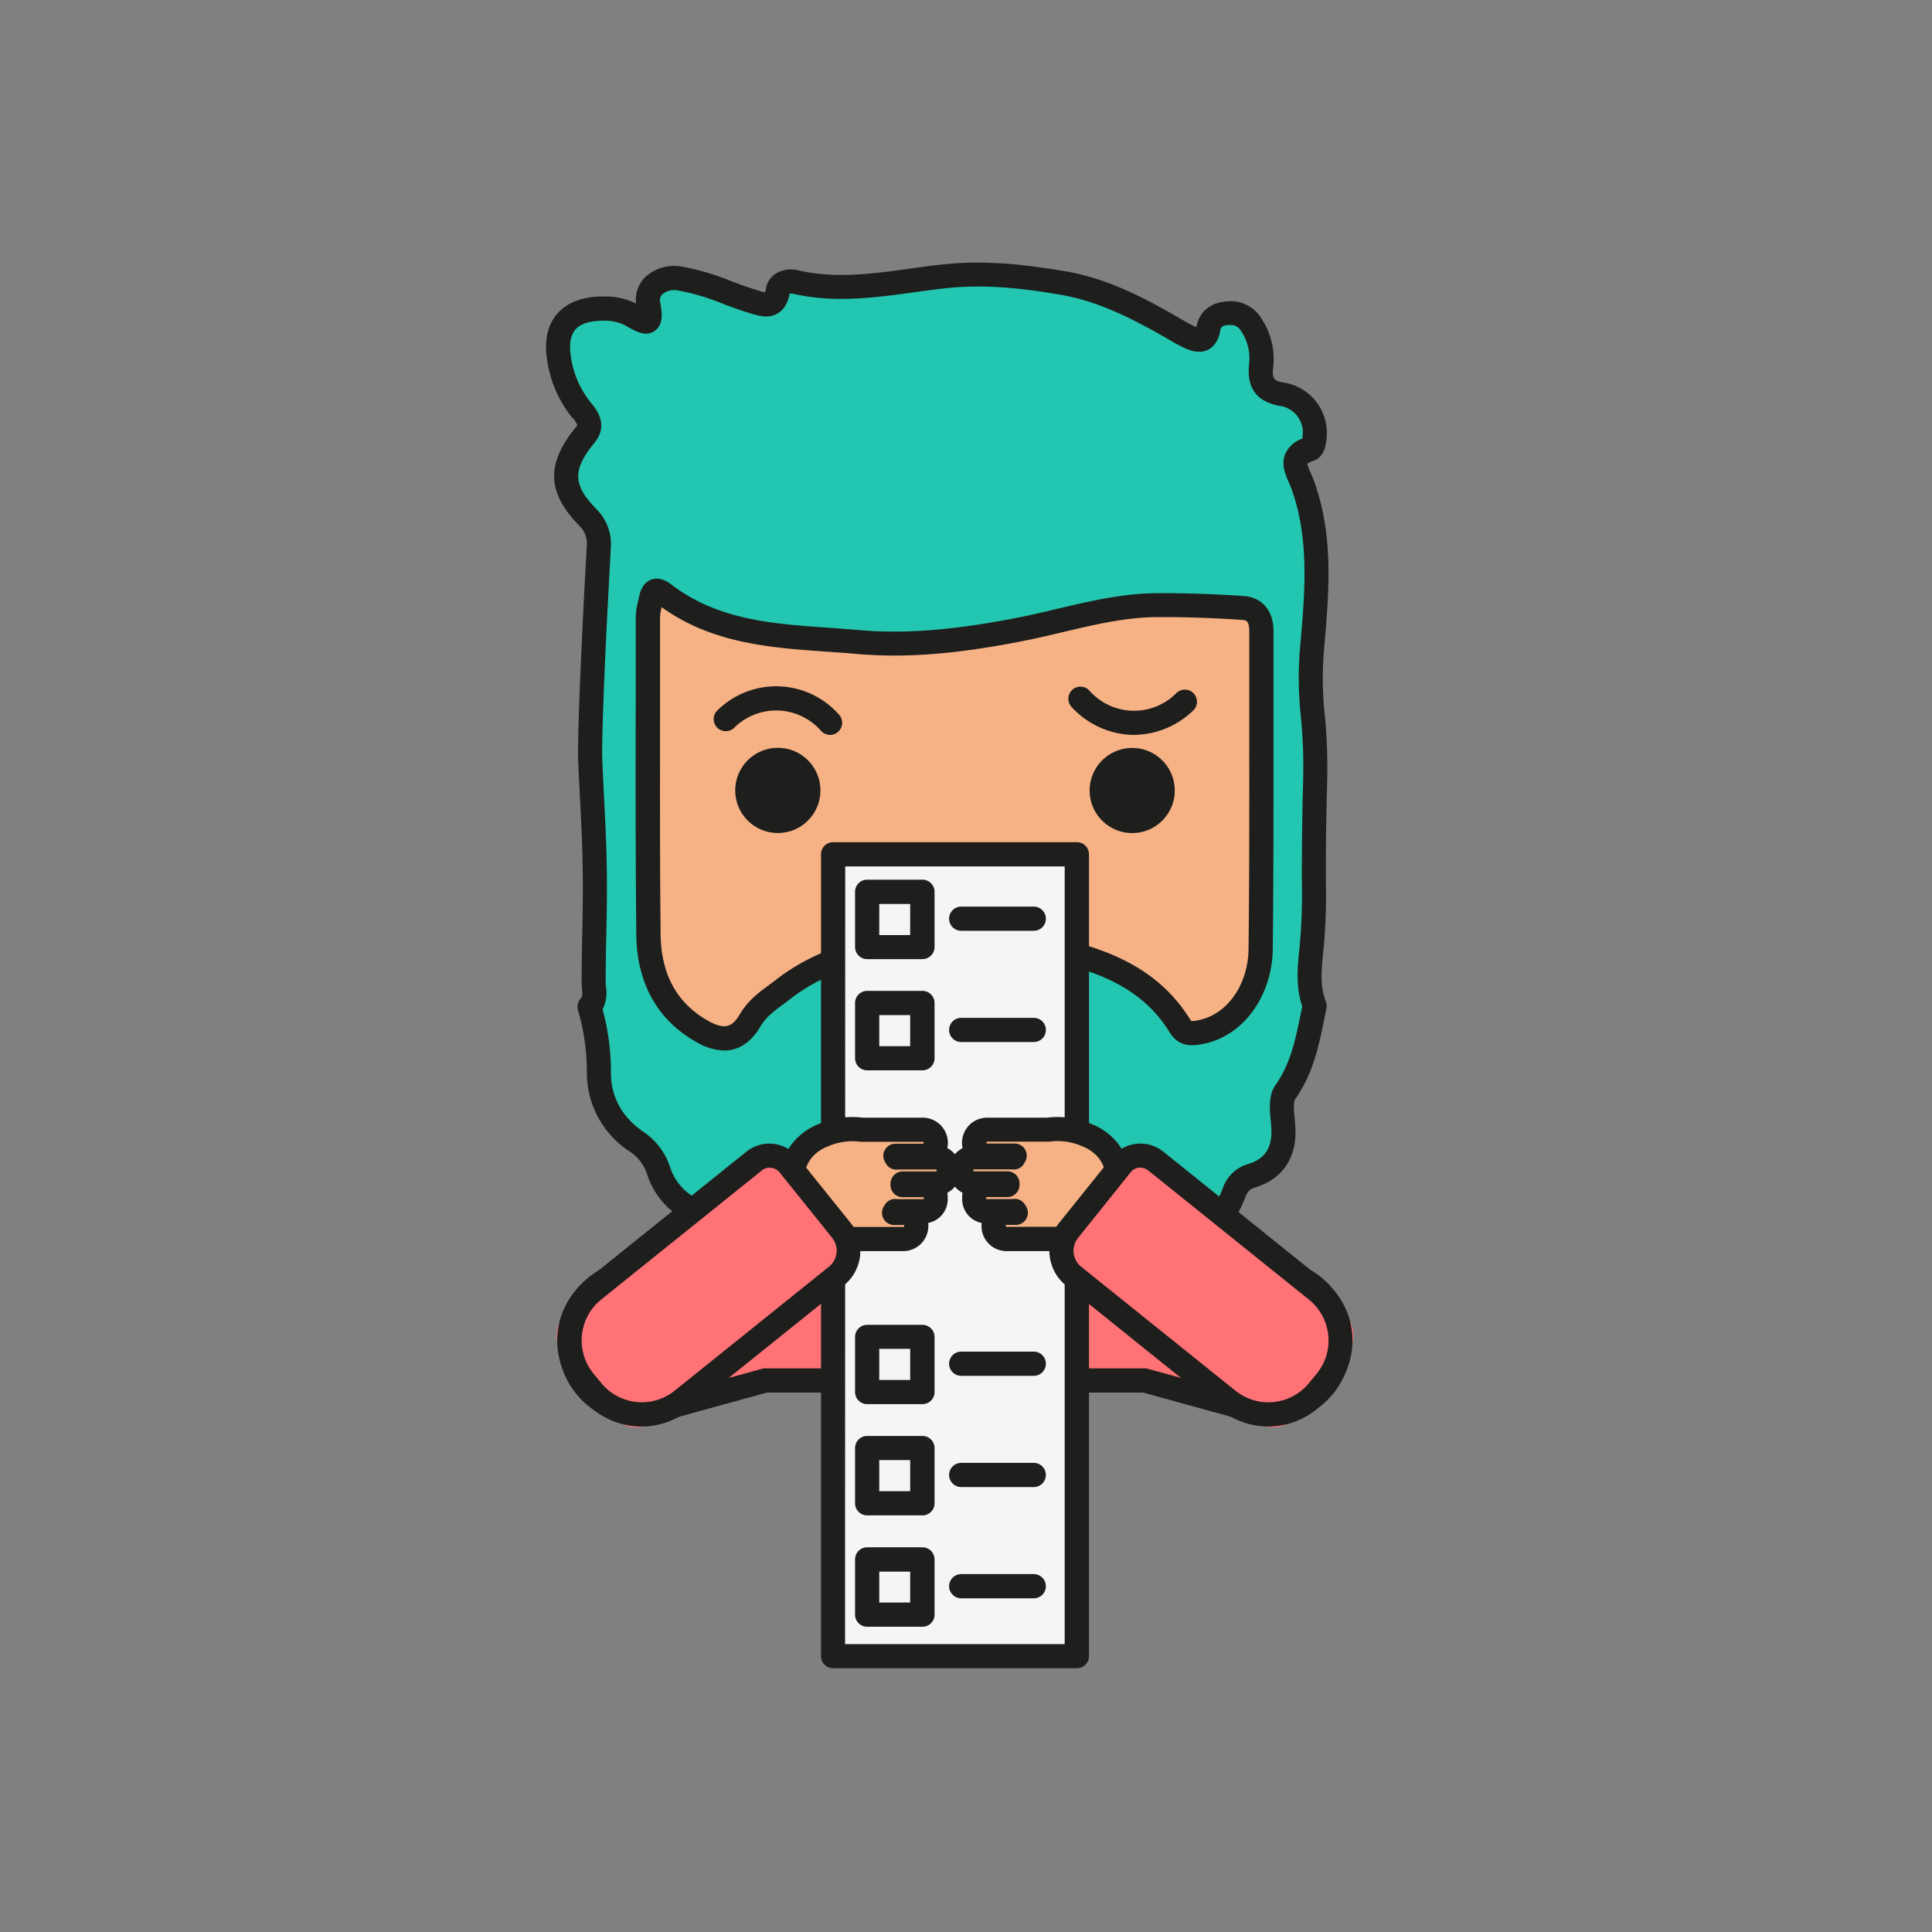 <svg id="Calque_1" data-name="Calque 1" xmlns="http://www.w3.org/2000/svg" viewBox="0 0 500 500"><rect x="0" y="0" width="500" height="500" fill="#808080" stroke="none"/><defs><style>.cls-1{fill:#f6b285;}.cls-2{fill:#1e1e1c;}.cls-3{fill:#23c6b0;}.cls-4{fill:none;}.cls-5{fill:#ff7276;}.cls-6{fill:#f5f5f5;}</style></defs><path class="cls-1" d="M336.77,168.68V229.9a71,71,0,0,1-69.24,70.94l-1.74,0H228.51l-1.74,0a71,71,0,0,1-69.22-70.94V168.68a47,47,0,0,1,47-47h85.15A47.05,47.05,0,0,1,336.77,168.68Z"/><path class="cls-2" d="M265.79,304H228.51l-1.81,0c-39.86-1-72.28-34.19-72.28-74.07V168.68a50.22,50.22,0,0,1,50.16-50.17h85.15a50.23,50.23,0,0,1,50.17,50.17V229.9c0,39.88-32.43,73.1-72.29,74.07ZM204.58,124.77a44,44,0,0,0-43.91,43.91V229.9c0,36.51,29.69,66.93,66.18,67.81l1.66,0h37.28l1.67,0c36.49-.88,66.18-31.3,66.18-67.81V168.68a44,44,0,0,0-43.91-43.91Z"/><circle class="cls-2" cx="201.3" cy="204.56" r="11.03"/><circle class="cls-2" cx="293.02" cy="204.56" r="11.02" transform="translate(-5.88 8.7) rotate(-1.68)"/><path class="cls-2" d="M214.82,190.19a3.13,3.13,0,0,1-2.35-1.06,15.42,15.42,0,0,0-22.49-.75,3.13,3.13,0,0,1-4.41-4.44,21.68,21.68,0,0,1,31.6,1.05,3.13,3.13,0,0,1-2.35,5.2Z"/><path class="cls-2" d="M293.44,190.19H293a22.21,22.21,0,0,1-15.8-7.37,3.13,3.13,0,0,1,4.7-4.13,15.41,15.41,0,0,0,22.48.75,3.13,3.13,0,1,1,4.41,4.44A22.32,22.32,0,0,1,293.44,190.19Z"/><path class="cls-3" d="M152.71,194.19c.2-17.11,2.26-52.64,2.26-52.64a9.51,9.51,0,0,0-2.89-7.67c-7.24-7.44-7.35-13-.64-21.29,2.26-2.76.43-4.75-1.05-6.58a27.35,27.35,0,0,1-5.67-12.88c-1.53-8.77,2.69-13.38,11.55-13.28a14.43,14.43,0,0,1,7.19,1.67c3.57,2.09,5.42,3.18,4.31-2.68-.87-4.61,3.28-7.53,8.21-6.78,6.49,1,12.34,3.93,18.53,5.84,3.06.95,5.94,2.22,6.81-2.72.42-2.34,2.9-2.57,4.74-2.16,12.83,2.91,25.52-.09,38.08-1.51,10.69-1.2,21,0,31.2,1.76,9.71,1.64,18.71,6.18,27.32,11.12,1.65,1,3.29,2,5,2.78,2.34,1.11,4.41,1.51,5-2.06.45-2.54,2.2-3.86,4.85-4.07a6.19,6.19,0,0,1,6.32,3,15.75,15.75,0,0,1,2.52,10.39c-.51,4.18.53,6.67,5.39,7.53a10,10,0,0,1,8.45,10.62c-.11,1.4-.19,3.14-1.42,3.56-5.89,2-3,5.74-1.8,8.9,5.17,14,3.77,28.45,2.54,42.61-1.16,13.33,1,17.9.83,31.41,0,2.32-.08,4.69-.2,9.44-.51,21.32.31,26.42-.81,37-.5,4.78-1,9.87.84,14.65-1.63,7.73-2.74,15.47-7.58,22.33-1.73,2.45-.43,7.05-.5,10.67-.11,5.62-2.89,9.39-8.19,11a6.59,6.59,0,0,0-4.61,4.5c-3.33,8.47-9,13.41-18.7,14.23-4.64.4-7.52,5.19-8.73,10.07a14.81,14.81,0,0,0-4,0c-6.33,1.75-12.4,2.1-18-2.26-1.59-1.25-2.19.32-3.11,1.28-7.58,7.84-15.26,8.14-23.38.55-2.21-2.06-3.41-1.22-5.33,0-6.41,4-13.54,4.84-19.29-.07-5.29-4.51-9.79-5.94-15.57-1.9-.2-1.69-1.38-1.86-2.8-2.19-5.89-1.39-11.46-3.23-12.29-10.63-.26-2.33-2.38-2.7-4.27-3.1A17.16,17.16,0,0,1,170.46,303a14.43,14.43,0,0,0-5.93-7.66c-5.83-4.05-9.64-10.29-9.52-17.88a60.47,60.47,0,0,0-2.43-16.84c1.86-1.94,1.08-4.37,1.08-6.58,0-13.94.82-23.35-.2-42.93C152.94,201.26,152.68,196.34,152.71,194.19Zm103.45,48.6c5.45.93,11,1.64,16.35,2.84,13.13,2.94,25.31,7.66,32.84,19.87,1.49,2.42,3.45,1.95,5.52,1.55,8.49-1.66,15.26-10.4,15.39-21.52.33-27.41.12-54.82.22-82.24,0-3.52-1.53-5.75-4.81-6-7.4-.49-14.84-.77-22.26-.72-11.72.08-22.85,3.74-34.21,6-14.25,2.89-28.74,4.78-43.3,3.5-17.29-1.52-35.22-1-50.08-12.45-2.29-1.76-3-.5-3.37,1.53a23.42,23.42,0,0,0-.76,4.49c0,27.42-.18,54.84.12,82.25.12,10.64,4.3,19.66,14.08,25.07,5.33,3,9.25,2.14,12.28-3,2.17-3.69,5.48-5.59,8.61-8,10.36-8.1,22.74-10.5,35.11-13A103.24,103.24,0,0,0,256.16,242.79Zm-8.92,40.76c4.07.52,8.43-.35,12.6-1.61a31.78,31.78,0,0,0,15.75-10c1.68-2,2.24-4.82,0-6.72s-4.82-1.79-7,.85a20.05,20.05,0,0,1-4.7,4.11c-11.63,7.35-26.42,6-37-3.3-2.37-2.08-5-4.36-7.92-1.35-3.36,3.41-.48,5.83,1.93,8.09A34.82,34.82,0,0,0,247.24,283.55Z"/><path class="cls-2" d="M255,341.23c-4.56,0-9.17-2.12-13.71-6.36a5.05,5.05,0,0,0-.41-.34c-.26.13-.66.38-1,.58-8.48,5.24-16.85,5.11-23.13-.25-4.85-4.13-7.7-4.54-11.74-1.72a3.14,3.14,0,0,1-4.77-1.58l-.27-.06-.28-.06c-5.05-1.2-13.5-3.19-14.67-13.25a10.28,10.28,0,0,0-1.62-.42l-.2,0A20.4,20.4,0,0,1,167.51,304a11.3,11.3,0,0,0-4.76-6.13,24.3,24.3,0,0,1-10.87-20.51,56.56,56.56,0,0,0-2.32-16,3.12,3.12,0,0,1,.76-3c.41-.42.43-1,.3-2.63-.05-.6-.09-1.2-.09-1.78,0-4.36.07-8.27.15-12.19.18-8.45.35-17.2-.35-30.57v-.2c-.51-9.77-.77-14.68-.74-16.91h0c.2-17,2.25-52.43,2.27-52.79a6.42,6.42,0,0,0-2-5.31c-8.34-8.56-8.57-15.93-.82-25.44a1.63,1.63,0,0,0,.35-.59,6.47,6.47,0,0,0-1.21-1.8L148,108a30.84,30.84,0,0,1-6.33-14.33c-.91-5.23-.07-9.41,2.5-12.42s6.73-4.56,12.18-4.52a17.82,17.82,0,0,1,8.26,1.83,8.32,8.32,0,0,1,2.29-6.76A11,11,0,0,1,176.45,69a64.52,64.52,0,0,1,12.84,3.78c2.11.79,4.1,1.53,6.14,2.16l.62.2a18.37,18.37,0,0,0,1.93.53,5.4,5.4,0,0,0,.26-1,5.67,5.67,0,0,1,2.46-3.83,7.82,7.82,0,0,1,6.05-.84c9.61,2.17,19.07.86,29.1-.53,2.65-.37,5.3-.74,7.94-1,11.38-1.29,22.14.09,32.08,1.77,10.4,1.76,19.77,6.57,28.35,11.5l1.14.67c1.25.73,2.44,1.42,3.65,2a6.52,6.52,0,0,0,.6.27s0,0,0,0c.69-3.9,3.49-6.32,7.69-6.65a9.27,9.27,0,0,1,9.22,4.51,18.92,18.92,0,0,1,3,12.42c-.37,3,0,3.57,2.83,4.07a13.18,13.18,0,0,1,11,14c-.14,1.8-.4,5.21-3.54,6.28a3.49,3.49,0,0,0-1.48.76,12.29,12.29,0,0,0,.9,2.38c.26.57.51,1.15.71,1.7,5.31,14.32,4,29,2.8,43.1l-.07.87a86.43,86.43,0,0,0,.19,17,135.56,135.56,0,0,1,.65,14.12c0,2.27-.08,4.58-.19,9.08v.4c-.21,8.77-.19,14.75-.18,19.56a148.73,148.73,0,0,1-.64,17.72c-.47,4.48-1,9.11.64,13.2a3.08,3.08,0,0,1,.14,1.78l-.54,2.65c-1.42,7-2.88,14.23-7.55,20.83-.52.75-.3,3.22-.14,5a36.31,36.31,0,0,1,.22,3.91c-.14,7-3.84,11.94-10.41,13.93-1.4.43-2,1-2.61,2.65-3.94,10-10.92,15.33-21.35,16.21-3,.26-5.07,4.15-5.95,7.7a3.1,3.1,0,0,1-3.08,2.38c-.49,0-1,0-1.5-.09a6,6,0,0,0-1.62,0c-5.57,1.54-12.74,2.65-19.53-1.95l-.12.12C264.56,338.89,259.83,341.23,255,341.23Zm-14-13a6.66,6.66,0,0,1,4.57,2.08c6.83,6.39,12.51,6.26,19-.44.12-.12.22-.26.33-.39,2.92-3.7,5.84-2,7-1.17,3.95,3.1,8.36,3.59,15.2,1.71a8.2,8.2,0,0,1,2.55-.26c2.11-5.86,6-9.5,10.73-9.9,8-.68,13-4.46,16.05-12.27a9.83,9.83,0,0,1,6.62-6.35c4-1.21,5.89-3.77,6-8.06a29.49,29.49,0,0,0-.19-3.22c-.28-3.08-.6-6.57,1.26-9.2,3.9-5.53,5.18-11.81,6.52-18.46.13-.61.25-1.22.38-1.82-1.76-5.22-1.2-10.52-.71-15.22a141,141,0,0,0,.61-17.05c0-4.85,0-10.88.18-19.72v-.41c.11-4.46.17-6.75.19-9a131.88,131.88,0,0,0-.62-13.53,92.76,92.76,0,0,1-.2-18.12l.08-.87c1.17-13.46,2.38-27.38-2.44-40.38-.16-.44-.36-.89-.56-1.34-.88-2-2.09-4.71-.89-7.47a7.53,7.53,0,0,1,4.38-3.85c.05-.31.08-.69.1-1a6.91,6.91,0,0,0-5.86-7.47c-6.12-1.08-8.72-4.67-8-11a12.65,12.65,0,0,0-2.08-8.37c-.68-1.1-1.47-1.71-3.41-1.56-1.77.14-1.89.86-2,1.49-.42,2.39-1.46,4-3.09,4.87-2.52,1.31-5.22,0-6.37-.52-1.46-.69-2.82-1.48-4.13-2.25l-1.1-.64C293,82.46,284.25,78,274.82,76.35s-19.71-2.92-30.33-1.73c-2.59.3-5.18.66-7.78,1-10.14,1.4-20.63,2.86-31.34.43a3.24,3.24,0,0,0-1-.07c-.48,2.48-1.49,4.15-3.08,5.11-2.41,1.46-5,.63-7.12,0l-.57-.18c-2.21-.68-4.38-1.49-6.48-2.28a59.37,59.37,0,0,0-11.6-3.45,4.82,4.82,0,0,0-4.13,1,2.27,2.27,0,0,0-.53,2.12c.52,2.71.87,5.73-1.42,7.34s-4.85.19-7.5-1.36A11.46,11.46,0,0,0,156.24,83c-2.49,0-5.67.35-7.35,2.32-1.3,1.53-1.67,4-1.09,7.29a24.15,24.15,0,0,0,5,11.45l.19.23c1.38,1.7,4.63,5.67.86,10.3-5.73,7-5.63,10.87.45,17.12a12.74,12.74,0,0,1,3.78,10c0,.41-2.06,35.71-2.26,52.55,0,2,.23,6.87.73,16.51v.2c.72,13.6.54,22.46.36,31-.08,3.87-.16,7.75-.16,12.06,0,.42,0,.85.08,1.29a10,10,0,0,1-.88,5.92,61.32,61.32,0,0,1,2.16,16.25c-.1,6.12,2.81,11.54,8.18,15.27a17.48,17.48,0,0,1,7.09,9.19,14.07,14.07,0,0,0,11.15,9.65c2.15.45,6.23,1.31,6.73,5.81.55,4.92,3.5,6.42,9.9,7.93l.25.06a8.3,8.3,0,0,1,2.71,1c7-3.35,12.55.1,16.72,3.66,5.3,4.52,11.42,2.38,15.62-.21A8.69,8.69,0,0,1,241,328.21Zm-55.82-9.94h0ZM197.86,75.89Zm51.89,210.94a22.42,22.42,0,0,1-2.63-.15c-11,.42-20.25-3.1-28.42-10.75l-.27-.26c-1.83-1.71-4.11-3.83-4.18-6.94a7.41,7.41,0,0,1,2.42-5.37c5-5.1,10.05-.72,12.19,1.15,9.58,8.39,23,9.59,33.32,3a16.76,16.76,0,0,0,4-3.46,8.28,8.28,0,0,1,5.62-3.25,7.87,7.87,0,0,1,5.8,2c3.33,2.79,3.52,7.35.44,11.1-4.18,5.09-10,8.79-17.26,11A38.14,38.14,0,0,1,249.75,286.83Zm-2.51-6.41.4,0c3,.39,6.63-.09,11.29-1.5,6.07-1.84,10.86-4.85,14.24-9,.59-.72,1.13-1.7.38-2.33a2,2,0,0,0-1.21-.56,2.48,2.48,0,0,0-1.37,1,23.29,23.29,0,0,1-5.44,4.77c-12.73,8-29.11,6.6-40.76-3.6-2.76-2.41-2.92-2.23-3.64-1.5-.56.57-.62.86-.62.87.07.5,1.44,1.78,2.19,2.47l.28.27a31.72,31.72,0,0,0,24.13,9.06Zm-59.79-8.55a14.75,14.75,0,0,1-7.08-2.11c-10.12-5.61-15.55-15.21-15.69-27.78-.23-21.4-.19-43.15-.15-64.18l0-18.1a18.78,18.78,0,0,1,.59-4c.08-.36.16-.71.23-1.06.21-1,.75-3.71,3.17-4.62,1.6-.6,3.34-.19,5.18,1.22,12,9.2,26,10.19,40.82,11.23,2.55.18,5.09.36,7.62.59,12.22,1.07,25.3,0,42.41-3.45,3.08-.63,6.22-1.37,9.26-2.09,8.21-1.94,16.71-3.95,25.55-4,7.09-.05,14.43.19,22.49.73,4.79.32,7.75,3.81,7.73,9.1,0,10.08,0,20.16,0,30.24,0,17.05,0,34.68-.19,52-.14,12.22-7.68,22.55-17.92,24.55-2.28.45-6.2,1.22-8.78-3-7.26-11.78-19.13-15.83-30.87-18.46-3.6-.81-7.37-1.4-11-2l-4.75-.76a107.72,107.72,0,0,1-18,.15l-.46.09c-12,2.48-23.39,4.81-32.93,12.27-.66.51-1.33,1-2,1.5-2.39,1.76-4.44,3.27-5.85,5.66C195,268.77,192,271.87,187.45,271.87ZM171.23,157.14a12.71,12.71,0,0,0-.41,2.57l0,18.1c0,21-.09,42.74.15,64.1.12,10.33,4.31,17.86,12.46,22.37,4.43,2.45,6.25,1.24,8.07-1.84,2.05-3.49,4.83-5.54,7.52-7.52.62-.46,1.24-.92,1.86-1.4,10.69-8.35,23.31-11,35.52-13.46l.89-.18a2.88,2.88,0,0,1,.88,0,100.84,100.84,0,0,0,17.72-.15,2.9,2.9,0,0,1,.83,0c1.69.29,3.39.55,5.08.82,3.75.59,7.62,1.2,11.42,2.05,12.45,2.79,26.33,7.5,34.82,21.28a1.28,1.28,0,0,0,.3.37,7.11,7.11,0,0,0,1.78-.22c7.52-1.47,12.93-9.24,13-18.51.21-17.31.2-34.92.19-52,0-10.08,0-20.17,0-30.26,0-2.71-1-2.78-1.89-2.83-7.9-.53-15.1-.77-22-.72-8.13.05-15.91,1.89-24.15,3.84-3.09.73-6.28,1.49-9.46,2.13-17.72,3.59-31.35,4.68-44.2,3.55-2.49-.22-5-.4-7.51-.57C199.48,167.64,184.38,166.58,171.23,157.14Z"/><path class="cls-2" d="M254.71,240.89H239.6a3.13,3.13,0,0,1,0-6.26h15.11a3.13,3.13,0,0,1,0,6.26Z"/><path class="cls-1" d="M267.54,300.84v11.43c-3,5.53-8.18,7.53-14.21,8-9.77.72-19.09-.12-26.55-7.18V300.84l1.74,0H265.8Z"/><path class="cls-2" d="M248,323.6c-7.89,0-16.26-1.57-23.32-8.26l-1-.92V297.64l3.19.07,1.68,0H265.8l1.67,0,3.19-.07v15.42l-.39.7c-3.19,5.87-8.66,9-16.72,9.61C251.74,323.51,249.86,323.6,248,323.6Zm-18-11.93c6.86,5.78,15.54,6,23.19,5.46,5.59-.42,9.11-2.18,11.31-5.71V304h-34.5Zm37.63-10.83.07,3.13Z"/><path class="cls-4" d="M222.37,260.29a41.8,41.8,0,0,0,49.57,0"/><path class="cls-5" d="M247.16,357.27h49.11l27.55,7.59a18.25,18.25,0,0,0,22.44-12.75v0a18.25,18.25,0,0,0-12.75-22.44l-52-14.33-.58-.13c-4.08-1.11-8.18-2.14-12.27-3.2-.36.39-.72.75-1.1,1.09-5.87,5.55-12.9,7.26-20.38,7.38-7.49-.12-14.51-1.83-20.39-7.38-.37-.34-.73-.7-1.1-1.09-4.08,1.06-8.18,2.09-12.27,3.2l-.57.13-52,14.33A18.25,18.25,0,0,0,148,352.08v0a18.25,18.25,0,0,0,22.44,12.75l27.56-7.59Z"/><path class="cls-2" d="M165.61,368.65a21.4,21.4,0,0,1-5.65-42l52-14.33.54-.12c2.91-.79,5.79-1.53,8.66-2.27l5.48-1.42,1.28,1.36c.3.32.6.62.91.9,4.62,4.38,10.43,6.45,18.34,6.58,7.8-.13,13.61-2.2,18.18-6.52.37-.34.66-.64,1-1l1.27-1.36,5.51,1.43c2.87.73,5.74,1.47,8.6,2.25.23,0,.41.08.6.14l52,14.32A21.4,21.4,0,0,1,323,367.88l-27.15-7.48H198.47l-27.15,7.48A21.4,21.4,0,0,1,165.61,368.65Zm131.08-14.51,28,7.7a15.13,15.13,0,0,0,8-29.18l-52.52-14.44c-2.91-.79-5.76-1.52-8.6-2.25l-2-.52c-5.7,5.37-12.83,8-22.36,8.13-9.61-.16-16.72-2.74-22.47-8.13l-2,.51c-2.85.74-5.69,1.47-8.53,2.24l-.45.1-52.16,14.36a15.13,15.13,0,0,0,8,29.18l28-7.7Z"/><rect class="cls-6" x="215.61" y="221.09" width="63.09" height="207.53"/><path class="cls-2" d="M278.7,431.74H215.61a3.13,3.13,0,0,1-3.13-3.12V221.09a3.13,3.13,0,0,1,3.13-3.13H278.7a3.13,3.13,0,0,1,3.13,3.13V428.62A3.13,3.13,0,0,1,278.7,431.74Zm-60-6.25h56.84V224.22H218.74Z"/><path class="cls-1" d="M207.37,298a13.51,13.51,0,0,0-2.19,4.8,14.63,14.63,0,0,0-.42,3.46,14.43,14.43,0,0,0,14.42,14.43h14.61a3.38,3.38,0,0,0,0-6.76h-2.41c.1-.16.2-.32.29-.48a3.08,3.08,0,0,0,.61.06h6.79a3.11,3.11,0,0,0,3.11-3.11v-.54a3.12,3.12,0,0,0-3.11-3.11h-5.49c0-.14,0-.27,0-.41h8.58a3.38,3.38,0,0,0,0-6.76h-9.63a3.55,3.55,0,0,0-.57.06c-.08-.16-.17-.32-.26-.47h7.08a3.38,3.38,0,0,0,0-6.76H223.14a19.06,19.06,0,0,0-10.3,1.49A13.19,13.19,0,0,0,207.37,298Z"/><path class="cls-2" d="M233.79,323.79H219.26a.11.11,0,0,0-.08,0,17.57,17.57,0,0,1-17-21.77,16.56,16.56,0,0,1,2.72-5.92,16.22,16.22,0,0,1,6.67-5.07,22.24,22.24,0,0,1,11.79-1.78H238.8a6.52,6.52,0,0,1,6.51,6.51,6.28,6.28,0,0,1-.15,1.38,6.51,6.51,0,0,1,0,11.55,6.12,6.12,0,0,1,.11,1.14v.54a6.25,6.25,0,0,1-5.06,6.13,5,5,0,0,1,.05.78A6.52,6.52,0,0,1,233.79,323.79Zm-14.43-6.26h14.43a.25.25,0,0,0,.25-.25.25.25,0,0,0-.25-.25h-2.41a3.14,3.14,0,0,1-2.65-4.79l.22-.37a3.15,3.15,0,0,1,3.34-1.52h6.78l0-.52-5.47,0a3.13,3.13,0,0,1-3.13-3.26s0-.21,0-.24a3.17,3.17,0,0,1,3.14-3.17h8.58a.25.25,0,0,0,0-.5h-9.63a3.18,3.18,0,0,1-3.35-1.63l-.2-.37a3.13,3.13,0,0,1,2.72-4.67h7.08a.25.25,0,0,0,0-.5H223.14l-.39,0a16,16,0,0,0-8.6,1.24,10.11,10.11,0,0,0-4.27,3.12h0a10.23,10.23,0,0,0-1.66,3.69,11.15,11.15,0,0,0-.33,2.7,11.3,11.3,0,0,0,11.22,11.3Zm-12-19.56h0Z"/><path class="cls-5" d="M172.06,296.48h19.52a8.5,8.5,0,0,1,8.5,8.5v64.65a3.23,3.23,0,0,1-3.23,3.23h-29a4.3,4.3,0,0,1-4.3-4.3V305a8.5,8.5,0,0,1,8.5-8.5Z" transform="translate(34.8 686.03) rotate(-128.78)"/><path class="cls-2" d="M166.08,369.19a20.37,20.37,0,0,1-2.19-.12,19.73,19.73,0,0,1-13.31-7.29l-2-2.44a19.86,19.86,0,0,1,3-27.88l41.59-33.41a9.48,9.48,0,0,1,13.31,1.45l13.62,16.95a11.56,11.56,0,0,1-1.77,16.27l-39.94,32.09A19.69,19.69,0,0,1,166.08,369.19Zm33.1-67a3.17,3.17,0,0,0-2,.71l-41.58,33.41a13.58,13.58,0,0,0-2.08,19.08l2,2.44a13.57,13.57,0,0,0,19.09,2.07l39.94-32.09a5.32,5.32,0,0,0,.81-7.47l-13.62-16.95A3.19,3.19,0,0,0,199.18,302.22Z"/><path class="cls-1" d="M286.94,298a13.32,13.32,0,0,1,2.19,4.8,14.14,14.14,0,0,1,.43,3.46,14.43,14.43,0,0,1-14.42,14.43H260.52a3.38,3.38,0,1,1,0-6.76h2.41l-.29-.48a3,3,0,0,1-.6.06h-6.79a3.11,3.11,0,0,1-3.11-3.11v-.54a3.11,3.11,0,0,1,3.11-3.11h5.49c0-.14,0-.27,0-.41h-8.58a3.38,3.38,0,1,1,0-6.76h9.63a3.68,3.68,0,0,1,.57.06c.08-.16.16-.32.25-.47h-7.07a3.38,3.38,0,0,1,0-6.76h15.66a19.07,19.07,0,0,1,10.3,1.49A13.17,13.17,0,0,1,286.94,298Z"/><path class="cls-2" d="M275.13,323.79H260.52a6.49,6.49,0,0,1-6.46-7.29,6.25,6.25,0,0,1-5.05-6.13v-.54a6.12,6.12,0,0,1,.1-1.14,6.51,6.51,0,0,1,0-11.55,6.28,6.28,0,0,1-.15-1.38,6.52,6.52,0,0,1,6.51-6.51H271a22.17,22.17,0,0,1,11.8,1.78,16.27,16.27,0,0,1,6.66,5.07h0a16.48,16.48,0,0,1,2.71,5.92,17.57,17.57,0,0,1-17,21.77ZM260.52,317a.25.25,0,0,0-.25.25.25.25,0,0,0,.25.25h14.69a11.31,11.31,0,0,0,11.22-11.3,11.15,11.15,0,0,0-.33-2.7,10.23,10.23,0,0,0-1.66-3.69h0a10.23,10.23,0,0,0-4.27-3.12,16,16,0,0,0-8.61-1.24,2.43,2.43,0,0,1-.38,0H255.52a.25.25,0,1,0,0,.5h7.07a3.12,3.12,0,0,1,2.72,4.67l-.2.37a3.12,3.12,0,0,1-3.3,1.64h-9.67a.25.25,0,1,0,0,.5h8.58a3.13,3.13,0,0,1,3.13,3.13s0,.29,0,.33a3.14,3.14,0,0,1-3.13,3.21h-5.49l0,.52,6.77,0a3.12,3.12,0,0,1,3.32,1.52l.23.37a3.14,3.14,0,0,1-2.66,4.79Z"/><path class="cls-5" d="M298.53,296.48h29a3.23,3.23,0,0,1,3.23,3.23v64.65a8.5,8.5,0,0,1-8.5,8.5H302.74a8.5,8.5,0,0,1-8.5-8.5V300.78A4.3,4.3,0,0,1,298.53,296.48Z" transform="translate(-144.13 368.66) rotate(-51.22)"/><path class="cls-2" d="M328.25,369.18a19.71,19.71,0,0,1-12.4-4.37l-39.94-32.09a11.57,11.57,0,0,1-1.78-16.27l13.62-16.95h0a9.46,9.46,0,0,1,13.32-1.45l41.58,33.41a19.86,19.86,0,0,1,3,27.88l-2,2.43A19.81,19.81,0,0,1,328.25,369.18Zm-33.11-67a2.06,2.06,0,0,0-.35,0,3.19,3.19,0,0,0-2.16,1.18h0L279,320.37a5.31,5.31,0,0,0,.82,7.47l39.94,32.09a13.58,13.58,0,0,0,19.08-2.08l2-2.43a13.59,13.59,0,0,0-2.08-19.08l-41.58-33.41A3.16,3.16,0,0,0,295.14,302.22Z"/><rect class="cls-6" x="224.42" y="230.79" width="14.31" height="14.31"/><path class="cls-2" d="M238.73,248.22H224.42a3.13,3.13,0,0,1-3.13-3.13v-14.3a3.13,3.13,0,0,1,3.13-3.13h14.31a3.13,3.13,0,0,1,3.13,3.13v14.3A3.13,3.13,0,0,1,238.73,248.22ZM227.55,242h8v-8.05h-8Z"/><path class="cls-2" d="M267.54,240.89H248.76a3.13,3.13,0,0,1,0-6.26h18.78a3.13,3.13,0,0,1,0,6.26Z"/><rect class="cls-6" x="224.42" y="259.58" width="14.31" height="14.31"/><path class="cls-2" d="M238.73,277H224.42a3.13,3.13,0,0,1-3.13-3.13v-14.3a3.13,3.13,0,0,1,3.13-3.13h14.31a3.13,3.13,0,0,1,3.13,3.13v14.3A3.13,3.13,0,0,1,238.73,277Zm-11.18-6.25h8v-8.05h-8Z"/><path class="cls-2" d="M267.54,269.68H248.76a3.13,3.13,0,1,1,0-6.26h18.78a3.13,3.13,0,0,1,0,6.26Z"/><rect class="cls-6" x="224.42" y="345.95" width="14.31" height="14.31"/><path class="cls-2" d="M238.73,363.39H224.42a3.13,3.13,0,0,1-3.13-3.13V346a3.13,3.13,0,0,1,3.13-3.13h14.31a3.13,3.13,0,0,1,3.13,3.13v14.31A3.13,3.13,0,0,1,238.73,363.39Zm-11.18-6.26h8v-8.05h-8Z"/><path class="cls-2" d="M267.54,356.06H248.76a3.13,3.13,0,0,1,0-6.26h18.78a3.13,3.13,0,0,1,0,6.26Z"/><rect class="cls-6" x="224.42" y="374.75" width="14.31" height="14.31"/><path class="cls-2" d="M238.73,392.18H224.42a3.13,3.13,0,0,1-3.13-3.13v-14.3a3.13,3.13,0,0,1,3.13-3.13h14.31a3.13,3.13,0,0,1,3.13,3.13v14.3A3.13,3.13,0,0,1,238.73,392.18Zm-11.18-6.26h8v-8.05h-8Z"/><path class="cls-2" d="M267.54,384.85H248.76a3.13,3.13,0,0,1,0-6.26h18.78a3.13,3.13,0,0,1,0,6.26Z"/><rect class="cls-6" x="224.42" y="403.54" width="14.31" height="14.31"/><path class="cls-2" d="M238.73,421H224.42a3.13,3.13,0,0,1-3.13-3.13v-14.3a3.13,3.13,0,0,1,3.13-3.13h14.31a3.13,3.13,0,0,1,3.13,3.13v14.3A3.13,3.13,0,0,1,238.73,421Zm-11.18-6.26h8v-8h-8Z"/><path class="cls-2" d="M267.54,413.64H248.76a3.13,3.13,0,0,1,0-6.26h18.78a3.13,3.13,0,0,1,0,6.26Z"/></svg>
